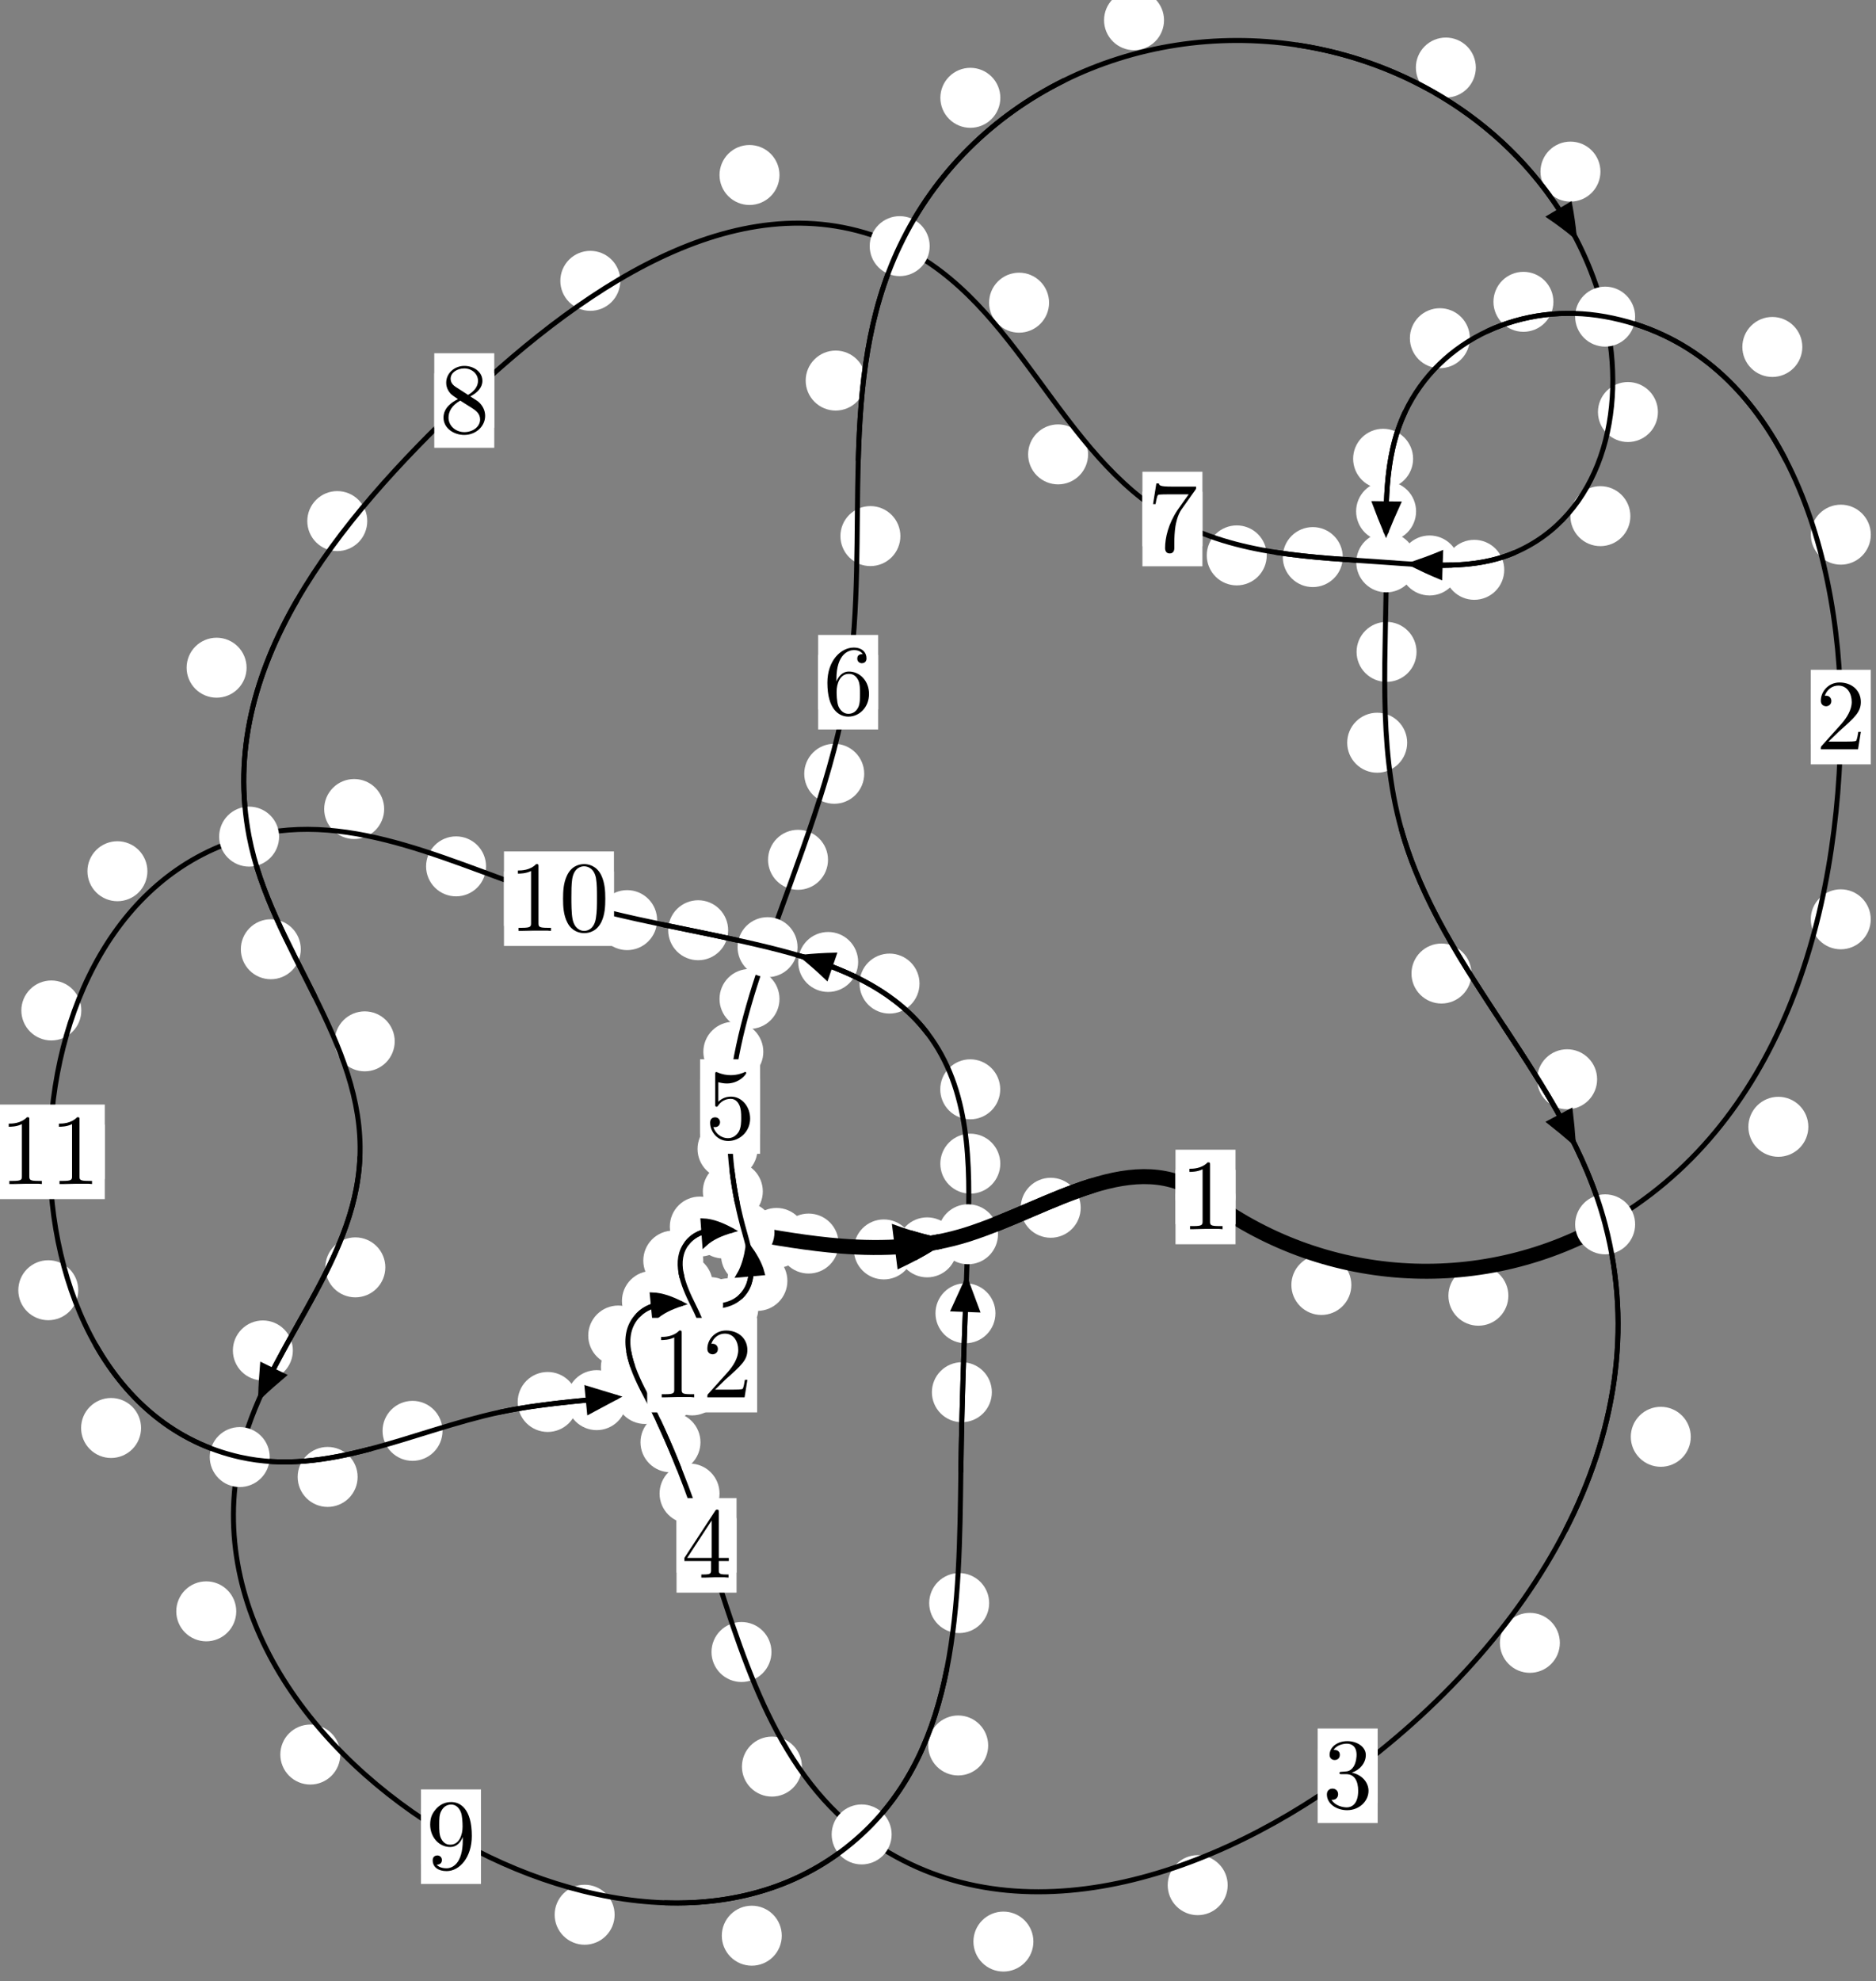 <?xml version="1.0"?>
<!-- Created by MetaPost 1.999 on 2021.07.06:0012 -->
<svg version="1.1" xmlns="http://www.w3.org/2000/svg" xmlns:xlink="http://www.w3.org/1999/xlink" width="187" height="197.433" viewBox="0 0 187 197.433">
<rect x="0" y="0" width="187" height="197.433" fill="#808080" stroke="none"/>
<!-- Original BoundingBox: -160.517807 -74.457306 26.482529 122.975876 -->
  <defs>
    <g transform="scale(0.01,0.01)" id="GLYPHcmr10_48">
      <path style="fill-rule: evenodd;" d="M460 -320C460 -400,455 -480,420 -554C374 -650,292 -666,250 -666C190 -666,117 -640,76 -547C44 -478,39 -400,39 -320C39 -245,43 -155,84 -79C127 2,200 22,249 22C303 22,379 1,423 -94C455 -163,460 -241,460 -320M249 -0C210 -0,151 -25,133 -121C122 -181,122 -273,122 -332C122 -396,122 -462,130 -516C149 -635,224 -644,249 -644C282 -644,348 -626,367 -527C377 -471,377 -395,377 -332C377 -257,377 -189,366 -125C351 -30,294 -0,249 -0"></path>
    </g>
    <g transform="scale(0.01,0.01)" id="GLYPHcmr10_49">
      <path style="fill-rule: evenodd;" d="M294 -640C294 -664,294 -666,271 -666C209 -602,121 -602,89 -602L89 -571C109 -571,168 -571,220 -597L220 -79C220 -43,217 -31,127 -31L95 -31L95 -0L257 -0L130 -3L217 -3L257 -3L297 -3L384 -3L419 -0L419 -31L387 -31C297 -31,294 -42,294 -79"></path>
    </g>
    <g transform="scale(0.01,0.01)" id="GLYPHcmr10_50">
      <path style="fill-rule: evenodd;" d="M127 -77L233 -180C389 -318,449 -372,449 -472C449 -586,359 -666,237 -666C124 -666,50 -574,50 -485C50 -429,100 -429,103 -429C120 -429,155 -441,155 -482C155 -508,137 -534,102 -534C94 -534,92 -534,89 -533C112 -598,166 -635,224 -635C315 -635,358 -554,358 -472C358 -392,308 -313,253 -251L61 -37C50 -26,50 -24,50 -0L421 -0L449 -174L424 -174C419 -144,412 -100,402 -85C395 -77,329 -77,307 -77"></path>
    </g>
    <g transform="scale(0.01,0.01)" id="GLYPHcmr10_51">
      <path style="fill-rule: evenodd;" d="M290 -352C372 -379,430 -449,430 -528C430 -610,342 -666,246 -666C145 -666,69 -606,69 -530C69 -497,91 -478,120 -478C151 -478,171 -500,171 -529C171 -579,124 -579,109 -579C140 -628,206 -641,242 -641C283 -641,338 -619,338 -529C338 -517,336 -459,310 -415C280 -367,246 -364,221 -363C213 -362,189 -360,182 -360C174 -359,167 -358,167 -348C167 -337,174 -337,191 -337L235 -337C317 -337,354 -269,354 -171C354 -35,285 -6,241 -6C198 -6,123 -23,88 -82C123 -77,154 -99,154 -137C154 -173,127 -193,98 -193C74 -193,42 -179,42 -135C42 -44,135 22,244 22C366 22,457 -69,457 -171C457 -253,394 -331,290 -352"></path>
    </g>
    <g transform="scale(0.01,0.01)" id="GLYPHcmr10_52">
      <path style="fill-rule: evenodd;" d="M294 -165L294 -78C294 -42,292 -31,218 -31L197 -31L197 -0L332 -0L238 -3L290 -3L332 -3L374 -3L427 -3L468 -0L468 -31L447 -31C373 -31,371 -42,371 -78L371 -165L471 -165L471 -196L371 -196L371 -651C371 -671,371 -677,355 -677C346 -677,343 -677,335 -665L28 -196L28 -165M300 -196L56 -196L300 -569"></path>
    </g>
    <g transform="scale(0.01,0.01)" id="GLYPHcmr10_53">
      <path style="fill-rule: evenodd;" d="M449 -201C449 -320,367 -420,259 -420C211 -420,168 -404,132 -369L132 -564C152 -558,185 -551,217 -551C340 -551,410 -642,410 -655C410 -661,407 -666,400 -666C399 -666,397 -666,392 -663C372 -654,323 -634,256 -634C216 -634,170 -641,123 -662C115 -665,113 -665,111 -665C101 -665,101 -657,101 -641L101 -345C101 -327,101 -319,115 -319C122 -319,124 -322,128 -328C139 -344,176 -398,257 -398C309 -398,334 -352,342 -334C358 -297,360 -258,360 -208C360 -173,360 -113,336 -71C312 -32,275 -6,229 -6C156 -6,99 -59,82 -118C85 -117,88 -116,99 -116C132 -116,149 -141,149 -165C149 -189,132 -214,99 -214C85 -214,50 -207,50 -161C50 -75,119 22,231 22C347 22,449 -74,449 -201"></path>
    </g>
    <g transform="scale(0.01,0.01)" id="GLYPHcmr10_54">
      <path style="fill-rule: evenodd;" d="M132 -328L132 -352C132 -605,256 -641,307 -641C331 -641,373 -635,395 -601C380 -601,340 -601,340 -556C340 -525,364 -510,386 -510C402 -510,432 -519,432 -558C432 -618,388 -666,305 -666C177 -666,42 -537,42 -316C42 -49,158 22,251 22C362 22,457 -72,457 -204C457 -331,368 -427,257 -427C189 -427,152 -376,132 -328M251 -6C188 -6,158 -66,152 -81C134 -128,134 -208,134 -226C134 -304,166 -404,256 -404C272 -404,318 -404,349 -342C367 -305,367 -254,367 -205C367 -157,367 -107,350 -71C320 -11,274 -6,251 -6"></path>
    </g>
    <g transform="scale(0.01,0.01)" id="GLYPHcmr10_55">
      <path style="fill-rule: evenodd;" d="M476 -609C485 -621,485 -623,485 -644L242 -644C120 -644,118 -657,114 -676L89 -676L56 -470L81 -470C84 -486,93 -549,106 -561C113 -567,191 -567,204 -567L411 -567C400 -551,321 -442,299 -409C209 -274,176 -135,176 -33C176 -23,176 22,222 22C268 22,268 -23,268 -33L268 -84C268 -139,271 -194,279 -248C283 -271,297 -357,341 -419"></path>
    </g>
    <g transform="scale(0.01,0.01)" id="GLYPHcmr10_56">
      <path style="fill-rule: evenodd;" d="M163 -457C117 -487,113 -521,113 -538C113 -599,178 -641,249 -641C322 -641,386 -589,386 -517C386 -460,347 -412,287 -377M309 -362C381 -399,430 -451,430 -517C430 -609,341 -666,250 -666C150 -666,69 -592,69 -499C69 -481,71 -436,113 -389C124 -377,161 -352,186 -335C128 -306,42 -250,42 -151C42 -45,144 22,249 22C362 22,457 -61,457 -168C457 -204,446 -249,408 -291C389 -312,373 -322,309 -362M209 -320L332 -242C360 -223,407 -193,407 -132C407 -58,332 -6,250 -6C164 -6,92 -68,92 -151C92 -209,124 -273,209 -320"></path>
    </g>
    <g transform="scale(0.01,0.01)" id="GLYPHcmr10_57">
      <path style="fill-rule: evenodd;" d="M367 -318L367 -286C367 -52,263 -6,205 -6C188 -6,134 -8,107 -42C151 -42,159 -71,159 -88C159 -119,135 -134,113 -134C97 -134,67 -125,67 -86C67 -19,121 22,206 22C335 22,457 -114,457 -329C457 -598,342 -666,253 -666C198 -666,149 -648,106 -603C65 -558,42 -516,42 -441C42 -316,130 -218,242 -218C303 -218,344 -260,367 -318M243 -241C227 -241,181 -241,150 -304C132 -341,132 -391,132 -440C132 -494,132 -541,153 -578C180 -628,218 -641,253 -641C299 -641,332 -607,349 -562C361 -530,365 -467,365 -421C365 -338,331 -241,243 -241"></path>
    </g>
  </defs>
  <path d="M134.702 128.041C134.702 127.249,134.387 126.488,133.826 125.928C133.266 125.368,132.506 125.053,131.713 125.053C130.92 125.053,130.16 125.368,129.6 125.928C129.039 126.488,128.724 127.249,128.724 128.041C128.724 128.834,129.039 129.594,129.6 130.155C130.16 130.715,130.92 131.03,131.713 131.03C132.506 131.03,133.266 130.715,133.826 130.155C134.387 129.594,134.702 128.834,134.702 128.041Z" style="fill: rgb(100%,100%,100%);stroke: none;"></path>
  <path d="M123.154 119.273C123.154 118.481,122.839 117.721,122.278 117.16C121.718 116.6,120.958 116.285,120.165 116.285C119.372 116.285,118.612 116.6,118.052 117.16C117.491 117.721,117.176 118.481,117.176 119.273C117.176 120.066,117.491 120.826,118.052 121.387C118.612 121.947,119.372 122.262,120.165 122.262C120.958 122.262,121.718 121.947,122.278 121.387C122.839 120.826,123.154 120.066,123.154 119.273Z" style="fill: rgb(100%,100%,100%);stroke: none;"></path>
  <path d="M180.255 112.28C180.255 111.487,179.94 110.727,179.38 110.167C178.819 109.606,178.059 109.291,177.266 109.291C176.474 109.291,175.714 109.606,175.153 110.167C174.593 110.727,174.278 111.487,174.278 112.28C174.278 113.073,174.593 113.833,175.153 114.393C175.714 114.954,176.474 115.269,177.266 115.269C178.059 115.269,178.819 114.954,179.38 114.393C179.94 113.833,180.255 113.073,180.255 112.28Z" style="fill: rgb(100%,100%,100%);stroke: none;"></path>
  <path d="M150.354 129.113C150.354 128.32,150.039 127.56,149.479 126.999C148.918 126.439,148.158 126.124,147.365 126.124C146.573 126.124,145.812 126.439,145.252 126.999C144.691 127.56,144.377 128.32,144.377 129.113C144.377 129.905,144.691 130.665,145.252 131.226C145.812 131.786,146.573 132.101,147.365 132.101C148.158 132.101,148.918 131.786,149.479 131.226C150.039 130.665,150.354 129.905,150.354 129.113Z" style="fill: rgb(100%,100%,100%);stroke: none;"></path>
  <path d="M186.483 53.278C186.483 52.485,186.168 51.725,185.607 51.165C185.047 50.604,184.286 50.289,183.494 50.289C182.701 50.289,181.941 50.604,181.38 51.165C180.82 51.725,180.505 52.485,180.505 53.278C180.505 54.071,180.82 54.831,181.38 55.391C181.941 55.952,182.701 56.267,183.494 56.267C184.286 56.267,185.047 55.952,185.607 55.391C186.168 54.831,186.483 54.071,186.483 53.278Z" style="fill: rgb(100%,100%,100%);stroke: none;"></path>
  <path d="M186.476 91.604C186.476 90.812,186.161 90.051,185.601 89.491C185.041 88.93,184.28 88.616,183.488 88.616C182.695 88.616,181.935 88.93,181.374 89.491C180.814 90.051,180.499 90.812,180.499 91.604C180.499 92.397,180.814 93.157,181.374 93.718C181.935 94.278,182.695 94.593,183.488 94.593C184.28 94.593,185.041 94.278,185.601 93.718C186.161 93.157,186.476 92.397,186.476 91.604Z" style="fill: rgb(100%,100%,100%);stroke: none;"></path>
  <path d="M154.845 30.074C154.845 29.282,154.53 28.522,153.97 27.961C153.41 27.401,152.649 27.086,151.857 27.086C151.064 27.086,150.304 27.401,149.743 27.961C149.183 28.522,148.868 29.282,148.868 30.074C148.868 30.867,149.183 31.627,149.743 32.188C150.304 32.748,151.064 33.063,151.857 33.063C152.649 33.063,153.41 32.748,153.97 32.188C154.53 31.627,154.845 30.867,154.845 30.074Z" style="fill: rgb(100%,100%,100%);stroke: none;"></path>
  <path d="M179.656 34.573C179.656 33.78,179.341 33.02,178.78 32.46C178.22 31.899,177.46 31.584,176.667 31.584C175.874 31.584,175.114 31.899,174.554 32.46C173.993 33.02,173.678 33.78,173.678 34.573C173.678 35.366,173.993 36.126,174.554 36.686C175.114 37.247,175.874 37.562,176.667 37.562C177.46 37.562,178.22 37.247,178.78 36.686C179.341 36.126,179.656 35.366,179.656 34.573Z" style="fill: rgb(100%,100%,100%);stroke: none;"></path>
  <path d="M140.858 45.713C140.858 44.921,140.543 44.16,139.983 43.6C139.422 43.039,138.662 42.725,137.87 42.725C137.077 42.725,136.317 43.039,135.756 43.6C135.196 44.16,134.881 44.921,134.881 45.713C134.881 46.506,135.196 47.266,135.756 47.827C136.317 48.387,137.077 48.702,137.87 48.702C138.662 48.702,139.422 48.387,139.983 47.827C140.543 47.266,140.858 46.506,140.858 45.713Z" style="fill: rgb(100%,100%,100%);stroke: none;"></path>
  <path d="M146.515 33.701C146.515 32.908,146.2 32.148,145.64 31.587C145.08 31.027,144.319 30.712,143.527 30.712C142.734 30.712,141.974 31.027,141.413 31.587C140.853 32.148,140.538 32.908,140.538 33.701C140.538 34.493,140.853 35.253,141.413 35.814C141.974 36.374,142.734 36.689,143.527 36.689C144.319 36.689,145.08 36.374,145.64 35.814C146.2 35.253,146.515 34.493,146.515 33.701Z" style="fill: rgb(100%,100%,100%);stroke: none;"></path>
  <path d="M141.201 64.957C141.201 64.164,140.887 63.404,140.326 62.844C139.766 62.283,139.005 61.968,138.213 61.968C137.42 61.968,136.66 62.283,136.099 62.844C135.539 63.404,135.224 64.164,135.224 64.957C135.224 65.75,135.539 66.51,136.099 67.07C136.66 67.631,137.42 67.946,138.213 67.946C139.005 67.946,139.766 67.631,140.326 67.07C140.887 66.51,141.201 65.75,141.201 64.957Z" style="fill: rgb(100%,100%,100%);stroke: none;"></path>
  <path d="M141.155 50.954C141.155 50.162,140.84 49.402,140.28 48.841C139.719 48.281,138.959 47.966,138.166 47.966C137.374 47.966,136.614 48.281,136.053 48.841C135.493 49.402,135.178 50.162,135.178 50.954C135.178 51.747,135.493 52.507,136.053 53.068C136.614 53.628,137.374 53.943,138.166 53.943C138.959 53.943,139.719 53.628,140.28 53.068C140.84 52.507,141.155 51.747,141.155 50.954Z" style="fill: rgb(100%,100%,100%);stroke: none;"></path>
  <path d="M146.675 97.008C146.675 96.215,146.36 95.455,145.799 94.895C145.239 94.334,144.479 94.019,143.686 94.019C142.893 94.019,142.133 94.334,141.573 94.895C141.012 95.455,140.697 96.215,140.697 97.008C140.697 97.801,141.012 98.561,141.573 99.121C142.133 99.682,142.893 99.997,143.686 99.997C144.479 99.997,145.239 99.682,145.799 99.121C146.36 98.561,146.675 97.801,146.675 97.008Z" style="fill: rgb(100%,100%,100%);stroke: none;"></path>
  <path d="M140.267 74.009C140.267 73.216,139.952 72.456,139.391 71.896C138.831 71.335,138.071 71.02,137.278 71.02C136.485 71.02,135.725 71.335,135.165 71.896C134.604 72.456,134.289 73.216,134.289 74.009C134.289 74.802,134.604 75.562,135.165 76.122C135.725 76.683,136.485 76.998,137.278 76.998C138.071 76.998,138.831 76.683,139.391 76.122C139.952 75.562,140.267 74.802,140.267 74.009Z" style="fill: rgb(100%,100%,100%);stroke: none;"></path>
  <path d="M168.536 143.17C168.536 142.377,168.221 141.617,167.66 141.057C167.1 140.496,166.34 140.181,165.547 140.181C164.754 140.181,163.994 140.496,163.434 141.057C162.873 141.617,162.558 142.377,162.558 143.17C162.558 143.963,162.873 144.723,163.434 145.283C163.994 145.844,164.754 146.159,165.547 146.159C166.34 146.159,167.1 145.844,167.66 145.283C168.221 144.723,168.536 143.963,168.536 143.17Z" style="fill: rgb(100%,100%,100%);stroke: none;"></path>
  <path d="M159.201 107.544C159.201 106.752,158.886 105.991,158.325 105.431C157.765 104.87,157.005 104.555,156.212 104.555C155.419 104.555,154.659 104.87,154.099 105.431C153.538 105.991,153.223 106.752,153.223 107.544C153.223 108.337,153.538 109.097,154.099 109.658C154.659 110.218,155.419 110.533,156.212 110.533C157.005 110.533,157.765 110.218,158.325 109.658C158.886 109.097,159.201 108.337,159.201 107.544Z" style="fill: rgb(100%,100%,100%);stroke: none;"></path>
  <path d="M122.375 187.848C122.375 187.055,122.06 186.295,121.499 185.735C120.939 185.174,120.179 184.859,119.386 184.859C118.593 184.859,117.833 185.174,117.273 185.735C116.712 186.295,116.397 187.055,116.397 187.848C116.397 188.641,116.712 189.401,117.273 189.961C117.833 190.522,118.593 190.837,119.386 190.837C120.179 190.837,120.939 190.522,121.499 189.961C122.06 189.401,122.375 188.641,122.375 187.848Z" style="fill: rgb(100%,100%,100%);stroke: none;"></path>
  <path d="M155.487 163.702C155.487 162.909,155.172 162.149,154.612 161.588C154.051 161.028,153.291 160.713,152.498 160.713C151.706 160.713,150.945 161.028,150.385 161.588C149.824 162.149,149.509 162.909,149.509 163.702C149.509 164.494,149.824 165.255,150.385 165.815C150.945 166.376,151.706 166.69,152.498 166.69C153.291 166.69,154.051 166.376,154.612 165.815C155.172 165.255,155.487 164.494,155.487 163.702Z" style="fill: rgb(100%,100%,100%);stroke: none;"></path>
  <path d="M79.934 176.034C79.934 175.241,79.619 174.481,79.058 173.92C78.498 173.36,77.738 173.045,76.945 173.045C76.152 173.045,75.392 173.36,74.832 173.92C74.271 174.481,73.956 175.241,73.956 176.034C73.956 176.826,74.271 177.587,74.832 178.147C75.392 178.707,76.152 179.022,76.945 179.022C77.738 179.022,78.498 178.707,79.058 178.147C79.619 177.587,79.934 176.826,79.934 176.034Z" style="fill: rgb(100%,100%,100%);stroke: none;"></path>
  <path d="M103.009 193.469C103.009 192.676,102.694 191.916,102.133 191.355C101.573 190.795,100.813 190.48,100.02 190.48C99.227 190.48,98.467 190.795,97.907 191.355C97.346 191.916,97.031 192.676,97.031 193.469C97.031 194.261,97.346 195.021,97.907 195.582C98.467 196.142,99.227 196.457,100.02 196.457C100.813 196.457,101.573 196.142,102.133 195.582C102.694 195.021,103.009 194.261,103.009 193.469Z" style="fill: rgb(100%,100%,100%);stroke: none;"></path>
  <path d="M71.724 148.823C71.724 148.031,71.409 147.271,70.848 146.71C70.288 146.15,69.528 145.835,68.735 145.835C67.942 145.835,67.182 146.15,66.622 146.71C66.061 147.271,65.746 148.031,65.746 148.823C65.746 149.616,66.061 150.376,66.622 150.937C67.182 151.497,67.942 151.812,68.735 151.812C69.528 151.812,70.288 151.497,70.848 150.937C71.409 150.376,71.724 149.616,71.724 148.823Z" style="fill: rgb(100%,100%,100%);stroke: none;"></path>
  <path d="M76.9 164.614C76.9 163.822,76.585 163.061,76.024 162.501C75.464 161.941,74.704 161.626,73.911 161.626C73.118 161.626,72.358 161.941,71.798 162.501C71.237 163.061,70.922 163.822,70.922 164.614C70.922 165.407,71.237 166.167,71.798 166.728C72.358 167.288,73.118 167.603,73.911 167.603C74.704 167.603,75.464 167.288,76.024 166.728C76.585 166.167,76.9 165.407,76.9 164.614Z" style="fill: rgb(100%,100%,100%);stroke: none;"></path>
  <path d="M65.877 136.222C65.877 135.429,65.562 134.669,65.001 134.109C64.441 133.548,63.681 133.233,62.888 133.233C62.095 133.233,61.335 133.548,60.775 134.109C60.214 134.669,59.899 135.429,59.899 136.222C59.899 137.015,60.214 137.775,60.775 138.335C61.335 138.896,62.095 139.211,62.888 139.211C63.681 139.211,64.441 138.896,65.001 138.335C65.562 137.775,65.877 137.015,65.877 136.222Z" style="fill: rgb(100%,100%,100%);stroke: none;"></path>
  <path d="M69.823 143.716C69.823 142.924,69.508 142.163,68.947 141.603C68.387 141.042,67.627 140.728,66.834 140.728C66.041 140.728,65.281 141.042,64.721 141.603C64.16 142.163,63.845 142.924,63.845 143.716C63.845 144.509,64.16 145.269,64.721 145.83C65.281 146.39,66.041 146.705,66.834 146.705C67.627 146.705,68.387 146.39,68.947 145.83C69.508 145.269,69.823 144.509,69.823 143.716Z" style="fill: rgb(100%,100%,100%);stroke: none;"></path>
  <path d="M67.973 129.635C67.973 128.842,67.658 128.082,67.097 127.521C66.537 126.961,65.777 126.646,64.984 126.646C64.191 126.646,63.431 126.961,62.871 127.521C62.31 128.082,61.995 128.842,61.995 129.635C61.995 130.427,62.31 131.187,62.871 131.748C63.431 132.308,64.191 132.623,64.984 132.623C65.777 132.623,66.537 132.308,67.097 131.748C67.658 131.187,67.973 130.427,67.973 129.635Z" style="fill: rgb(100%,100%,100%);stroke: none;"></path>
  <path d="M64.614 133.081C64.614 132.288,64.299 131.528,63.738 130.968C63.178 130.407,62.418 130.092,61.625 130.092C60.832 130.092,60.072 130.407,59.512 130.968C58.951 131.528,58.636 132.288,58.636 133.081C58.636 133.874,58.951 134.634,59.512 135.194C60.072 135.755,60.832 136.07,61.625 136.07C62.418 136.07,63.178 135.755,63.738 135.194C64.299 134.634,64.614 133.874,64.614 133.081Z" style="fill: rgb(100%,100%,100%);stroke: none;"></path>
  <path d="M73.762 130.243C73.762 129.45,73.447 128.69,72.886 128.129C72.326 127.569,71.566 127.254,70.773 127.254C69.98 127.254,69.22 127.569,68.66 128.129C68.099 128.69,67.784 129.45,67.784 130.243C67.784 131.035,68.099 131.795,68.66 132.356C69.22 132.916,69.98 133.231,70.773 133.231C71.566 133.231,72.326 132.916,72.886 132.356C73.447 131.795,73.762 131.035,73.762 130.243Z" style="fill: rgb(100%,100%,100%);stroke: none;"></path>
  <path d="M70.114 129.788C70.114 128.995,69.799 128.235,69.239 127.675C68.678 127.114,67.918 126.799,67.126 126.799C66.333 126.799,65.573 127.114,65.012 127.675C64.452 128.235,64.137 128.995,64.137 129.788C64.137 130.581,64.452 131.341,65.012 131.901C65.573 132.462,66.333 132.777,67.126 132.777C67.918 132.777,68.678 132.462,69.239 131.901C69.799 131.341,70.114 130.581,70.114 129.788Z" style="fill: rgb(100%,100%,100%);stroke: none;"></path>
  <path d="M78.487 127.635C78.487 126.842,78.172 126.082,77.611 125.521C77.051 124.961,76.291 124.646,75.498 124.646C74.705 124.646,73.945 124.961,73.385 125.521C72.824 126.082,72.509 126.842,72.509 127.635C72.509 128.427,72.824 129.187,73.385 129.748C73.945 130.308,74.705 130.623,75.498 130.623C76.291 130.623,77.051 130.308,77.611 129.748C78.172 129.187,78.487 128.427,78.487 127.635Z" style="fill: rgb(100%,100%,100%);stroke: none;"></path>
  <path d="M75.588 130.368C75.588 129.576,75.273 128.815,74.713 128.255C74.152 127.694,73.392 127.379,72.599 127.379C71.807 127.379,71.046 127.694,70.486 128.255C69.925 128.815,69.61 129.576,69.61 130.368C69.61 131.161,69.925 131.921,70.486 132.482C71.046 133.042,71.807 133.357,72.599 133.357C73.392 133.357,74.152 133.042,74.713 132.482C75.273 131.921,75.588 131.161,75.588 130.368Z" style="fill: rgb(100%,100%,100%);stroke: none;"></path>
  <path d="M76.037 118.718C76.037 117.925,75.722 117.165,75.162 116.605C74.601 116.044,73.841 115.729,73.048 115.729C72.256 115.729,71.495 116.044,70.935 116.605C70.374 117.165,70.06 117.925,70.06 118.718C70.06 119.511,70.374 120.271,70.935 120.831C71.495 121.392,72.256 121.707,73.048 121.707C73.841 121.707,74.601 121.392,75.162 120.831C75.722 120.271,76.037 119.511,76.037 118.718Z" style="fill: rgb(100%,100%,100%);stroke: none;"></path>
  <path d="M77.85 125.069C77.85 124.277,77.535 123.516,76.974 122.956C76.414 122.395,75.654 122.081,74.861 122.081C74.068 122.081,73.308 122.395,72.748 122.956C72.187 123.516,71.872 124.277,71.872 125.069C71.872 125.862,72.187 126.622,72.748 127.183C73.308 127.743,74.068 128.058,74.861 128.058C75.654 128.058,76.414 127.743,76.974 127.183C77.535 126.622,77.85 125.862,77.85 125.069Z" style="fill: rgb(100%,100%,100%);stroke: none;"></path>
  <path d="M76.088 104.805C76.088 104.012,75.773 103.252,75.213 102.691C74.653 102.131,73.892 101.816,73.1 101.816C72.307 101.816,71.547 102.131,70.986 102.691C70.426 103.252,70.111 104.012,70.111 104.805C70.111 105.597,70.426 106.357,70.986 106.918C71.547 107.478,72.307 107.793,73.1 107.793C73.892 107.793,74.653 107.478,75.213 106.918C75.773 106.357,76.088 105.597,76.088 104.805Z" style="fill: rgb(100%,100%,100%);stroke: none;"></path>
  <path d="M75.509 114.488C75.509 113.696,75.194 112.936,74.634 112.375C74.073 111.815,73.313 111.5,72.521 111.5C71.728 111.5,70.968 111.815,70.407 112.375C69.847 112.936,69.532 113.696,69.532 114.488C69.532 115.281,69.847 116.041,70.407 116.602C70.968 117.162,71.728 117.477,72.521 117.477C73.313 117.477,74.073 117.162,74.634 116.602C75.194 116.041,75.509 115.281,75.509 114.488Z" style="fill: rgb(100%,100%,100%);stroke: none;"></path>
  <path d="M82.536 85.675C82.536 84.883,82.221 84.122,81.661 83.562C81.1 83.001,80.34 82.687,79.547 82.687C78.755 82.687,77.995 83.001,77.434 83.562C76.874 84.122,76.559 84.883,76.559 85.675C76.559 86.468,76.874 87.228,77.434 87.789C77.995 88.349,78.755 88.664,79.547 88.664C80.34 88.664,81.1 88.349,81.661 87.789C82.221 87.228,82.536 86.468,82.536 85.675Z" style="fill: rgb(100%,100%,100%);stroke: none;"></path>
  <path d="M77.699 99.54C77.699 98.747,77.385 97.987,76.824 97.427C76.264 96.866,75.503 96.551,74.711 96.551C73.918 96.551,73.158 96.866,72.597 97.427C72.037 97.987,71.722 98.747,71.722 99.54C71.722 100.333,72.037 101.093,72.597 101.653C73.158 102.214,73.918 102.529,74.711 102.529C75.503 102.529,76.264 102.214,76.824 101.653C77.385 101.093,77.699 100.333,77.699 99.54Z" style="fill: rgb(100%,100%,100%);stroke: none;"></path>
  <path d="M89.75 53.419C89.75 52.626,89.435 51.866,88.875 51.306C88.314 50.745,87.554 50.43,86.762 50.43C85.969 50.43,85.209 50.745,84.648 51.306C84.088 51.866,83.773 52.626,83.773 53.419C83.773 54.212,84.088 54.972,84.648 55.532C85.209 56.093,85.969 56.408,86.762 56.408C87.554 56.408,88.314 56.093,88.875 55.532C89.435 54.972,89.75 54.212,89.75 53.419Z" style="fill: rgb(100%,100%,100%);stroke: none;"></path>
  <path d="M86.145 77.103C86.145 76.311,85.83 75.55,85.269 74.99C84.709 74.429,83.949 74.115,83.156 74.115C82.363 74.115,81.603 74.429,81.043 74.99C80.482 75.55,80.167 76.311,80.167 77.103C80.167 77.896,80.482 78.656,81.043 79.217C81.603 79.777,82.363 80.092,83.156 80.092C83.949 80.092,84.709 79.777,85.269 79.217C85.83 78.656,86.145 77.896,86.145 77.103Z" style="fill: rgb(100%,100%,100%);stroke: none;"></path>
  <path d="M99.714 9.747C99.714 8.954,99.399 8.194,98.838 7.634C98.278 7.073,97.518 6.758,96.725 6.758C95.932 6.758,95.172 7.073,94.612 7.634C94.051 8.194,93.736 8.954,93.736 9.747C93.736 10.54,94.051 11.3,94.612 11.86C95.172 12.421,95.932 12.736,96.725 12.736C97.518 12.736,98.278 12.421,98.838 11.86C99.399 11.3,99.714 10.54,99.714 9.747Z" style="fill: rgb(100%,100%,100%);stroke: none;"></path>
  <path d="M86.288 37.922C86.288 37.129,85.973 36.369,85.412 35.809C84.852 35.248,84.092 34.933,83.299 34.933C82.506 34.933,81.746 35.248,81.186 35.809C80.625 36.369,80.31 37.129,80.31 37.922C80.31 38.715,80.625 39.475,81.186 40.035C81.746 40.596,82.506 40.911,83.299 40.911C84.092 40.911,84.852 40.596,85.412 40.035C85.973 39.475,86.288 38.715,86.288 37.922Z" style="fill: rgb(100%,100%,100%);stroke: none;"></path>
  <path d="M147.111 6.732C147.111 5.939,146.796 5.179,146.236 4.619C145.675 4.058,144.915 3.743,144.123 3.743C143.33 3.743,142.57 4.058,142.009 4.619C141.449 5.179,141.134 5.939,141.134 6.732C141.134 7.525,141.449 8.285,142.009 8.845C142.57 9.406,143.33 9.721,144.123 9.721C144.915 9.721,145.675 9.406,146.236 8.845C146.796 8.285,147.111 7.525,147.111 6.732Z" style="fill: rgb(100%,100%,100%);stroke: none;"></path>
  <path d="M116.03 2.013C116.03 1.22,115.715 0.46,115.154 -0.1C114.594 -0.661,113.834 -0.976,113.041 -0.976C112.248 -0.976,111.488 -0.661,110.928 -0.1C110.367 0.46,110.052 1.22,110.052 2.013C110.052 2.806,110.367 3.566,110.928 4.126C111.488 4.687,112.248 5.002,113.041 5.002C113.834 5.002,114.594 4.687,115.154 4.126C115.715 3.566,116.03 2.806,116.03 2.013Z" style="fill: rgb(100%,100%,100%);stroke: none;"></path>
  <path d="M165.262 41.057C165.262 40.264,164.947 39.504,164.387 38.943C163.826 38.383,163.066 38.068,162.274 38.068C161.481 38.068,160.721 38.383,160.16 38.943C159.6 39.504,159.285 40.264,159.285 41.057C159.285 41.849,159.6 42.61,160.16 43.17C160.721 43.731,161.481 44.046,162.274 44.046C163.066 44.046,163.826 43.731,164.387 43.17C164.947 42.61,165.262 41.849,165.262 41.057Z" style="fill: rgb(100%,100%,100%);stroke: none;"></path>
  <path d="M159.532 17.1C159.532 16.307,159.217 15.547,158.657 14.986C158.096 14.426,157.336 14.111,156.544 14.111C155.751 14.111,154.991 14.426,154.43 14.986C153.87 15.547,153.555 16.307,153.555 17.1C153.555 17.892,153.87 18.653,154.43 19.213C154.991 19.774,155.751 20.089,156.544 20.089C157.336 20.089,158.096 19.774,158.657 19.213C159.217 18.653,159.532 17.892,159.532 17.1Z" style="fill: rgb(100%,100%,100%);stroke: none;"></path>
  <path d="M149.943 56.78C149.943 55.988,149.628 55.227,149.067 54.667C148.507 54.106,147.747 53.792,146.954 53.792C146.161 53.792,145.401 54.106,144.841 54.667C144.28 55.227,143.965 55.988,143.965 56.78C143.965 57.573,144.28 58.333,144.841 58.894C145.401 59.454,146.161 59.769,146.954 59.769C147.747 59.769,148.507 59.454,149.067 58.894C149.628 58.333,149.943 57.573,149.943 56.78Z" style="fill: rgb(100%,100%,100%);stroke: none;"></path>
  <path d="M162.515 51.431C162.515 50.639,162.201 49.878,161.64 49.318C161.08 48.757,160.319 48.442,159.527 48.442C158.734 48.442,157.974 48.757,157.413 49.318C156.853 49.878,156.538 50.639,156.538 51.431C156.538 52.224,156.853 52.984,157.413 53.545C157.974 54.105,158.734 54.42,159.527 54.42C160.319 54.42,161.08 54.105,161.64 53.545C162.201 52.984,162.515 52.224,162.515 51.431Z" style="fill: rgb(100%,100%,100%);stroke: none;"></path>
  <path d="M133.847 55.511C133.847 54.718,133.532 53.958,132.971 53.398C132.411 52.837,131.651 52.522,130.858 52.522C130.065 52.522,129.305 52.837,128.745 53.398C128.184 53.958,127.869 54.718,127.869 55.511C127.869 56.304,128.184 57.064,128.745 57.624C129.305 58.185,130.065 58.5,130.858 58.5C131.651 58.5,132.411 58.185,132.971 57.624C133.532 57.064,133.847 56.304,133.847 55.511Z" style="fill: rgb(100%,100%,100%);stroke: none;"></path>
  <path d="M145.492 56.348C145.492 55.555,145.177 54.795,144.616 54.234C144.056 53.674,143.296 53.359,142.503 53.359C141.71 53.359,140.95 53.674,140.39 54.234C139.829 54.795,139.514 55.555,139.514 56.348C139.514 57.14,139.829 57.901,140.39 58.461C140.95 59.022,141.71 59.337,142.503 59.337C143.296 59.337,144.056 59.022,144.616 58.461C145.177 57.901,145.492 57.14,145.492 56.348Z" style="fill: rgb(100%,100%,100%);stroke: none;"></path>
  <path d="M108.46 45.278C108.46 44.485,108.145 43.725,107.585 43.164C107.024 42.604,106.264 42.289,105.471 42.289C104.679 42.289,103.918 42.604,103.358 43.164C102.798 43.725,102.483 44.485,102.483 45.278C102.483 46.07,102.798 46.83,103.358 47.391C103.918 47.951,104.679 48.266,105.471 48.266C106.264 48.266,107.024 47.951,107.585 47.391C108.145 46.83,108.46 46.07,108.46 45.278Z" style="fill: rgb(100%,100%,100%);stroke: none;"></path>
  <path d="M126.269 55.343C126.269 54.55,125.954 53.79,125.393 53.229C124.833 52.669,124.073 52.354,123.28 52.354C122.487 52.354,121.727 52.669,121.167 53.229C120.606 53.79,120.291 54.55,120.291 55.343C120.291 56.135,120.606 56.896,121.167 57.456C121.727 58.017,122.487 58.331,123.28 58.331C124.073 58.331,124.833 58.017,125.393 57.456C125.954 56.896,126.269 56.135,126.269 55.343Z" style="fill: rgb(100%,100%,100%);stroke: none;"></path>
  <path d="M77.699 17.438C77.699 16.645,77.384 15.885,76.824 15.324C76.263 14.764,75.503 14.449,74.71 14.449C73.918 14.449,73.157 14.764,72.597 15.324C72.037 15.885,71.722 16.645,71.722 17.438C71.722 18.23,72.037 18.99,72.597 19.551C73.157 20.111,73.918 20.426,74.71 20.426C75.503 20.426,76.263 20.111,76.824 19.551C77.384 18.99,77.699 18.23,77.699 17.438Z" style="fill: rgb(100%,100%,100%);stroke: none;"></path>
  <path d="M104.571 30.161C104.571 29.368,104.256 28.608,103.695 28.048C103.135 27.487,102.375 27.172,101.582 27.172C100.789 27.172,100.029 27.487,99.469 28.048C98.908 28.608,98.593 29.368,98.593 30.161C98.593 30.954,98.908 31.714,99.469 32.274C100.029 32.835,100.789 33.15,101.582 33.15C102.375 33.15,103.135 32.835,103.695 32.274C104.256 31.714,104.571 30.954,104.571 30.161Z" style="fill: rgb(100%,100%,100%);stroke: none;"></path>
  <path d="M36.608 51.924C36.608 51.132,36.293 50.371,35.733 49.811C35.172 49.25,34.412 48.936,33.619 48.936C32.827 48.936,32.067 49.25,31.506 49.811C30.946 50.371,30.631 51.132,30.631 51.924C30.631 52.717,30.946 53.477,31.506 54.038C32.067 54.598,32.827 54.913,33.619 54.913C34.412 54.913,35.172 54.598,35.733 54.038C36.293 53.477,36.608 52.717,36.608 51.924Z" style="fill: rgb(100%,100%,100%);stroke: none;"></path>
  <path d="M61.832 27.985C61.832 27.192,61.517 26.432,60.956 25.871C60.396 25.311,59.636 24.996,58.843 24.996C58.05 24.996,57.29 25.311,56.73 25.871C56.169 26.432,55.854 27.192,55.854 27.985C55.854 28.777,56.169 29.538,56.73 30.098C57.29 30.658,58.05 30.973,58.843 30.973C59.636 30.973,60.396 30.658,60.956 30.098C61.517 29.538,61.832 28.777,61.832 27.985Z" style="fill: rgb(100%,100%,100%);stroke: none;"></path>
  <path d="M29.983 94.588C29.983 93.796,29.668 93.036,29.108 92.475C28.547 91.915,27.787 91.6,26.995 91.6C26.202 91.6,25.442 91.915,24.881 92.475C24.321 93.036,24.006 93.796,24.006 94.588C24.006 95.381,24.321 96.141,24.881 96.702C25.442 97.262,26.202 97.577,26.995 97.577C27.787 97.577,28.547 97.262,29.108 96.702C29.668 96.141,29.983 95.381,29.983 94.588Z" style="fill: rgb(100%,100%,100%);stroke: none;"></path>
  <path d="M24.579 66.534C24.579 65.741,24.264 64.981,23.704 64.42C23.143 63.86,22.383 63.545,21.59 63.545C20.798 63.545,20.038 63.86,19.477 64.42C18.917 64.981,18.602 65.741,18.602 66.534C18.602 67.326,18.917 68.086,19.477 68.647C20.038 69.207,20.798 69.522,21.59 69.522C22.383 69.522,23.143 69.207,23.704 68.647C24.264 68.086,24.579 67.326,24.579 66.534Z" style="fill: rgb(100%,100%,100%);stroke: none;"></path>
  <path d="M38.41 126.286C38.41 125.494,38.095 124.734,37.534 124.173C36.974 123.613,36.214 123.298,35.421 123.298C34.628 123.298,33.868 123.613,33.308 124.173C32.747 124.734,32.432 125.494,32.432 126.286C32.432 127.079,32.747 127.839,33.308 128.4C33.868 128.96,34.628 129.275,35.421 129.275C36.214 129.275,36.974 128.96,37.534 128.4C38.095 127.839,38.41 127.079,38.41 126.286Z" style="fill: rgb(100%,100%,100%);stroke: none;"></path>
  <path d="M39.345 103.765C39.345 102.973,39.03 102.213,38.47 101.652C37.909 101.092,37.149 100.777,36.356 100.777C35.564 100.777,34.803 101.092,34.243 101.652C33.682 102.213,33.367 102.973,33.367 103.765C33.367 104.558,33.682 105.318,34.243 105.879C34.803 106.439,35.564 106.754,36.356 106.754C37.149 106.754,37.909 106.439,38.47 105.879C39.03 105.318,39.345 104.558,39.345 103.765Z" style="fill: rgb(100%,100%,100%);stroke: none;"></path>
  <path d="M23.549 160.563C23.549 159.77,23.234 159.01,22.673 158.45C22.113 157.889,21.353 157.574,20.56 157.574C19.767 157.574,19.007 157.889,18.447 158.45C17.886 159.01,17.571 159.77,17.571 160.563C17.571 161.356,17.886 162.116,18.447 162.676C19.007 163.237,19.767 163.552,20.56 163.552C21.353 163.552,22.113 163.237,22.673 162.676C23.234 162.116,23.549 161.356,23.549 160.563Z" style="fill: rgb(100%,100%,100%);stroke: none;"></path>
  <path d="M29.192 134.567C29.192 133.774,28.877 133.014,28.316 132.453C27.756 131.893,26.996 131.578,26.203 131.578C25.41 131.578,24.65 131.893,24.09 132.453C23.529 133.014,23.214 133.774,23.214 134.567C23.214 135.359,23.529 136.119,24.09 136.68C24.65 137.24,25.41 137.555,26.203 137.555C26.996 137.555,27.756 137.24,28.316 136.68C28.877 136.119,29.192 135.359,29.192 134.567Z" style="fill: rgb(100%,100%,100%);stroke: none;"></path>
  <path d="M61.266 190.795C61.266 190.002,60.951 189.242,60.39 188.682C59.83 188.121,59.07 187.806,58.277 187.806C57.484 187.806,56.724 188.121,56.164 188.682C55.603 189.242,55.288 190.002,55.288 190.795C55.288 191.588,55.603 192.348,56.164 192.908C56.724 193.469,57.484 193.784,58.277 193.784C59.07 193.784,59.83 193.469,60.39 192.908C60.951 192.348,61.266 191.588,61.266 190.795Z" style="fill: rgb(100%,100%,100%);stroke: none;"></path>
  <path d="M33.92 174.833C33.92 174.04,33.605 173.28,33.045 172.72C32.484 172.159,31.724 171.844,30.931 171.844C30.139 171.844,29.379 172.159,28.818 172.72C28.258 173.28,27.943 174.04,27.943 174.833C27.943 175.626,28.258 176.386,28.818 176.946C29.379 177.507,30.139 177.822,30.931 177.822C31.724 177.822,32.484 177.507,33.045 176.946C33.605 176.386,33.92 175.626,33.92 174.833Z" style="fill: rgb(100%,100%,100%);stroke: none;"></path>
  <path d="M98.501 173.928C98.501 173.135,98.186 172.375,97.625 171.814C97.065 171.254,96.304 170.939,95.512 170.939C94.719 170.939,93.959 171.254,93.398 171.814C92.838 172.375,92.523 173.135,92.523 173.928C92.523 174.72,92.838 175.481,93.398 176.041C93.959 176.601,94.719 176.916,95.512 176.916C96.304 176.916,97.065 176.601,97.625 176.041C98.186 175.481,98.501 174.72,98.501 173.928Z" style="fill: rgb(100%,100%,100%);stroke: none;"></path>
  <path d="M77.927 192.882C77.927 192.09,77.613 191.33,77.052 190.769C76.492 190.209,75.731 189.894,74.939 189.894C74.146 189.894,73.386 190.209,72.825 190.769C72.265 191.33,71.95 192.09,71.95 192.882C71.95 193.675,72.265 194.435,72.825 194.996C73.386 195.556,74.146 195.871,74.939 195.871C75.731 195.871,76.492 195.556,77.052 194.996C77.613 194.435,77.927 193.675,77.927 192.882Z" style="fill: rgb(100%,100%,100%);stroke: none;"></path>
  <path d="M98.868 138.728C98.868 137.935,98.553 137.175,97.993 136.614C97.432 136.054,96.672 135.739,95.88 135.739C95.087 135.739,94.327 136.054,93.766 136.614C93.206 137.175,92.891 137.935,92.891 138.728C92.891 139.52,93.206 140.281,93.766 140.841C94.327 141.402,95.087 141.716,95.88 141.716C96.672 141.716,97.432 141.402,97.993 140.841C98.553 140.281,98.868 139.52,98.868 138.728Z" style="fill: rgb(100%,100%,100%);stroke: none;"></path>
  <path d="M98.599 159.739C98.599 158.947,98.284 158.186,97.724 157.626C97.163 157.066,96.403 156.751,95.611 156.751C94.818 156.751,94.058 157.066,93.497 157.626C92.937 158.186,92.622 158.947,92.622 159.739C92.622 160.532,92.937 161.292,93.497 161.853C94.058 162.413,94.818 162.728,95.611 162.728C96.403 162.728,97.163 162.413,97.724 161.853C98.284 161.292,98.599 160.532,98.599 159.739Z" style="fill: rgb(100%,100%,100%);stroke: none;"></path>
  <path d="M99.71 115.954C99.71 115.161,99.395 114.401,98.834 113.84C98.274 113.28,97.514 112.965,96.721 112.965C95.928 112.965,95.168 113.28,94.608 113.84C94.047 114.401,93.732 115.161,93.732 115.954C93.732 116.746,94.047 117.507,94.608 118.067C95.168 118.628,95.928 118.942,96.721 118.942C97.514 118.942,98.274 118.628,98.834 118.067C99.395 117.507,99.71 116.746,99.71 115.954Z" style="fill: rgb(100%,100%,100%);stroke: none;"></path>
  <path d="M99.226 130.859C99.226 130.067,98.911 129.307,98.35 128.746C97.79 128.186,97.03 127.871,96.237 127.871C95.444 127.871,94.684 128.186,94.124 128.746C93.563 129.307,93.248 130.067,93.248 130.859C93.248 131.652,93.563 132.412,94.124 132.973C94.684 133.533,95.444 133.848,96.237 133.848C97.03 133.848,97.79 133.533,98.35 132.973C98.911 132.412,99.226 131.652,99.226 130.859Z" style="fill: rgb(100%,100%,100%);stroke: none;"></path>
  <path d="M91.657 98.01C91.657 97.217,91.342 96.457,90.781 95.896C90.221 95.336,89.461 95.021,88.668 95.021C87.875 95.021,87.115 95.336,86.555 95.896C85.994 96.457,85.679 97.217,85.679 98.01C85.679 98.802,85.994 99.562,86.555 100.123C87.115 100.683,87.875 100.998,88.668 100.998C89.461 100.998,90.221 100.683,90.781 100.123C91.342 99.562,91.657 98.802,91.657 98.01Z" style="fill: rgb(100%,100%,100%);stroke: none;"></path>
  <path d="M99.702 108.545C99.702 107.752,99.387 106.992,98.827 106.432C98.266 105.871,97.506 105.556,96.714 105.556C95.921 105.556,95.161 105.871,94.6 106.432C94.04 106.992,93.725 107.752,93.725 108.545C93.725 109.338,94.04 110.098,94.6 110.658C95.161 111.219,95.921 111.534,96.714 111.534C97.506 111.534,98.266 111.219,98.827 110.658C99.387 110.098,99.702 109.338,99.702 108.545Z" style="fill: rgb(100%,100%,100%);stroke: none;"></path>
  <path d="M72.583 92.693C72.583 91.901,72.268 91.141,71.707 90.58C71.147 90.02,70.386 89.705,69.594 89.705C68.801 89.705,68.041 90.02,67.48 90.58C66.92 91.141,66.605 91.901,66.605 92.693C66.605 93.486,66.92 94.246,67.48 94.807C68.041 95.367,68.801 95.682,69.594 95.682C70.386 95.682,71.147 95.367,71.707 94.807C72.268 94.246,72.583 93.486,72.583 92.693Z" style="fill: rgb(100%,100%,100%);stroke: none;"></path>
  <path d="M85.541 95.855C85.541 95.063,85.226 94.302,84.666 93.742C84.105 93.181,83.345 92.867,82.552 92.867C81.76 92.867,80.999 93.181,80.439 93.742C79.878 94.302,79.564 95.063,79.564 95.855C79.564 96.648,79.878 97.408,80.439 97.969C80.999 98.529,81.76 98.844,82.552 98.844C83.345 98.844,84.105 98.529,84.666 97.969C85.226 97.408,85.541 96.648,85.541 95.855Z" style="fill: rgb(100%,100%,100%);stroke: none;"></path>
  <path d="M48.449 86.329C48.449 85.537,48.134 84.777,47.574 84.216C47.013 83.656,46.253 83.341,45.461 83.341C44.668 83.341,43.908 83.656,43.347 84.216C42.787 84.777,42.472 85.537,42.472 86.329C42.472 87.122,42.787 87.882,43.347 88.443C43.908 89.003,44.668 89.318,45.461 89.318C46.253 89.318,47.013 89.003,47.574 88.443C48.134 87.882,48.449 87.122,48.449 86.329Z" style="fill: rgb(100%,100%,100%);stroke: none;"></path>
  <path d="M65.501 91.686C65.501 90.893,65.186 90.133,64.625 89.573C64.065 89.012,63.305 88.697,62.512 88.697C61.719 88.697,60.959 89.012,60.399 89.573C59.838 90.133,59.523 90.893,59.523 91.686C59.523 92.479,59.838 93.239,60.399 93.799C60.959 94.36,61.719 94.675,62.512 94.675C63.305 94.675,64.065 94.36,64.625 93.799C65.186 93.239,65.501 92.479,65.501 91.686Z" style="fill: rgb(100%,100%,100%);stroke: none;"></path>
  <path d="M14.693 86.813C14.693 86.021,14.378 85.261,13.818 84.7C13.257 84.14,12.497 83.825,11.704 83.825C10.912 83.825,10.152 84.14,9.591 84.7C9.031 85.261,8.716 86.021,8.716 86.813C8.716 87.606,9.031 88.366,9.591 88.927C10.152 89.487,10.912 89.802,11.704 89.802C12.497 89.802,13.257 89.487,13.818 88.927C14.378 88.366,14.693 87.606,14.693 86.813Z" style="fill: rgb(100%,100%,100%);stroke: none;"></path>
  <path d="M38.293 80.615C38.293 79.823,37.978 79.063,37.417 78.502C36.857 77.942,36.097 77.627,35.304 77.627C34.511 77.627,33.751 77.942,33.191 78.502C32.63 79.063,32.315 79.823,32.315 80.615C32.315 81.408,32.63 82.168,33.191 82.729C33.751 83.289,34.511 83.604,35.304 83.604C36.097 83.604,36.857 83.289,37.417 82.729C37.978 82.168,38.293 81.408,38.293 80.615Z" style="fill: rgb(100%,100%,100%);stroke: none;"></path>
  <path d="M7.802 128.564C7.802 127.772,7.487 127.011,6.927 126.451C6.366 125.891,5.606 125.576,4.813 125.576C4.021 125.576,3.261 125.891,2.7 126.451C2.14 127.011,1.825 127.772,1.825 128.564C1.825 129.357,2.14 130.117,2.7 130.678C3.261 131.238,4.021 131.553,4.813 131.553C5.606 131.553,6.366 131.238,6.927 130.678C7.487 130.117,7.802 129.357,7.802 128.564Z" style="fill: rgb(100%,100%,100%);stroke: none;"></path>
  <path d="M8.106 100.689C8.106 99.896,7.791 99.136,7.23 98.575C6.67 98.015,5.91 97.7,5.117 97.7C4.324 97.7,3.564 98.015,3.004 98.575C2.443 99.136,2.128 99.896,2.128 100.689C2.128 101.481,2.443 102.242,3.004 102.802C3.564 103.363,4.324 103.677,5.117 103.677C5.91 103.677,6.67 103.363,7.23 102.802C7.791 102.242,8.106 101.481,8.106 100.689Z" style="fill: rgb(100%,100%,100%);stroke: none;"></path>
  <path d="M35.648 147.17C35.648 146.377,35.333 145.617,34.773 145.056C34.212 144.496,33.452 144.181,32.66 144.181C31.867 144.181,31.107 144.496,30.546 145.056C29.986 145.617,29.671 146.377,29.671 147.17C29.671 147.962,29.986 148.722,30.546 149.283C31.107 149.843,31.867 150.158,32.66 150.158C33.452 150.158,34.212 149.843,34.773 149.283C35.333 148.722,35.648 147.962,35.648 147.17Z" style="fill: rgb(100%,100%,100%);stroke: none;"></path>
  <path d="M14.061 142.292C14.061 141.499,13.746 140.739,13.186 140.179C12.625 139.618,11.865 139.303,11.073 139.303C10.28 139.303,9.52 139.618,8.959 140.179C8.399 140.739,8.084 141.499,8.084 142.292C8.084 143.085,8.399 143.845,8.959 144.405C9.52 144.966,10.28 145.281,11.073 145.281C11.865 145.281,12.625 144.966,13.186 144.405C13.746 143.845,14.061 143.085,14.061 142.292Z" style="fill: rgb(100%,100%,100%);stroke: none;"></path>
  <path d="M57.58 139.7C57.58 138.907,57.266 138.147,56.705 137.586C56.145 137.026,55.384 136.711,54.592 136.711C53.799 136.711,53.039 137.026,52.478 137.586C51.918 138.147,51.603 138.907,51.603 139.7C51.603 140.492,51.918 141.252,52.478 141.813C53.039 142.373,53.799 142.688,54.592 142.688C55.384 142.688,56.145 142.373,56.705 141.813C57.266 141.252,57.58 140.492,57.58 139.7Z" style="fill: rgb(100%,100%,100%);stroke: none;"></path>
  <path d="M44.111 142.578C44.111 141.785,43.796 141.025,43.236 140.465C42.675 139.904,41.915 139.589,41.122 139.589C40.33 139.589,39.57 139.904,39.009 140.465C38.449 141.025,38.134 141.785,38.134 142.578C38.134 143.371,38.449 144.131,39.009 144.691C39.57 145.252,40.33 145.567,41.122 145.567C41.915 145.567,42.675 145.252,43.236 144.691C43.796 144.131,44.111 143.371,44.111 142.578Z" style="fill: rgb(100%,100%,100%);stroke: none;"></path>
  <path d="M69.561 138.616C69.561 137.823,69.246 137.063,68.686 136.502C68.126 135.942,67.365 135.627,66.573 135.627C65.78 135.627,65.02 135.942,64.459 136.502C63.899 137.063,63.584 137.823,63.584 138.616C63.584 139.408,63.899 140.169,64.459 140.729C65.02 141.29,65.78 141.605,66.573 141.605C67.365 141.605,68.126 141.29,68.686 140.729C69.246 140.169,69.561 139.408,69.561 138.616Z" style="fill: rgb(100%,100%,100%);stroke: none;"></path>
  <path d="M62.465 139.518C62.465 138.725,62.15 137.965,61.589 137.404C61.029 136.844,60.269 136.529,59.476 136.529C58.683 136.529,57.923 136.844,57.363 137.404C56.802 137.965,56.487 138.725,56.487 139.518C56.487 140.31,56.802 141.07,57.363 141.631C57.923 142.191,58.683 142.506,59.476 142.506C60.269 142.506,61.029 142.191,61.589 141.631C62.15 141.07,62.465 140.31,62.465 139.518Z" style="fill: rgb(100%,100%,100%);stroke: none;"></path>
  <path d="M73.924 134.118C73.924 133.325,73.609 132.565,73.048 132.005C72.488 131.444,71.728 131.129,70.935 131.129C70.142 131.129,69.382 131.444,68.822 132.005C68.261 132.565,67.946 133.325,67.946 134.118C67.946 134.911,68.261 135.671,68.822 136.231C69.382 136.792,70.142 137.107,70.935 137.107C71.728 137.107,72.488 136.792,73.048 136.231C73.609 135.671,73.924 134.911,73.924 134.118Z" style="fill: rgb(100%,100%,100%);stroke: none;"></path>
  <path d="M71.981 138.048C71.981 137.256,71.667 136.495,71.106 135.935C70.546 135.375,69.785 135.06,68.993 135.06C68.2 135.06,67.44 135.375,66.879 135.935C66.319 136.495,66.004 137.256,66.004 138.048C66.004 138.841,66.319 139.601,66.879 140.162C67.44 140.722,68.2 141.037,68.993 141.037C69.785 141.037,70.546 140.722,71.106 140.162C71.667 139.601,71.981 138.841,71.981 138.048Z" style="fill: rgb(100%,100%,100%);stroke: none;"></path>
  <path d="M71.043 127.978C71.043 127.185,70.728 126.425,70.168 125.864C69.607 125.304,68.847 124.989,68.055 124.989C67.262 124.989,66.502 125.304,65.941 125.864C65.381 126.425,65.066 127.185,65.066 127.978C65.066 128.77,65.381 129.531,65.941 130.091C66.502 130.652,67.262 130.966,68.055 130.966C68.847 130.966,69.607 130.652,70.168 130.091C70.728 129.531,71.043 128.77,71.043 127.978Z" style="fill: rgb(100%,100%,100%);stroke: none;"></path>
  <path d="M73.046 131.959C73.046 131.166,72.732 130.406,72.171 129.846C71.611 129.285,70.85 128.97,70.058 128.97C69.265 128.97,68.505 129.285,67.944 129.846C67.384 130.406,67.069 131.166,67.069 131.959C67.069 132.752,67.384 133.512,67.944 134.072C68.505 134.633,69.265 134.948,70.058 134.948C70.85 134.948,71.611 134.633,72.171 134.072C72.732 133.512,73.046 132.752,73.046 131.959Z" style="fill: rgb(100%,100%,100%);stroke: none;"></path>
  <path d="M72.746 122.222C72.746 121.429,72.431 120.669,71.871 120.108C71.31 119.548,70.55 119.233,69.757 119.233C68.965 119.233,68.204 119.548,67.644 120.108C67.083 120.669,66.769 121.429,66.769 122.222C66.769 123.014,67.083 123.775,67.644 124.335C68.204 124.895,68.965 125.21,69.757 125.21C70.55 125.21,71.31 124.895,71.871 124.335C72.431 123.775,72.746 123.014,72.746 122.222Z" style="fill: rgb(100%,100%,100%);stroke: none;"></path>
  <path d="M70.101 125.612C70.101 124.819,69.787 124.059,69.226 123.498C68.666 122.938,67.905 122.623,67.113 122.623C66.32 122.623,65.56 122.938,64.999 123.498C64.439 124.059,64.124 124.819,64.124 125.612C64.124 126.404,64.439 127.165,64.999 127.725C65.56 128.286,66.32 128.6,67.113 128.6C67.905 128.6,68.666 128.286,69.226 127.725C69.787 127.165,70.101 126.404,70.101 125.612Z" style="fill: rgb(100%,100%,100%);stroke: none;"></path>
  <path d="M80.392 123.354C80.392 122.562,80.077 121.802,79.517 121.241C78.956 120.681,78.196 120.366,77.403 120.366C76.611 120.366,75.851 120.681,75.29 121.241C74.73 121.802,74.415 122.562,74.415 123.354C74.415 124.147,74.73 124.907,75.29 125.468C75.851 126.028,76.611 126.343,77.403 126.343C78.196 126.343,78.956 126.028,79.517 125.468C80.077 124.907,80.392 124.147,80.392 123.354Z" style="fill: rgb(100%,100%,100%);stroke: none;"></path>
  <path d="M75.092 122.413C75.092 121.621,74.777 120.861,74.217 120.3C73.656 119.74,72.896 119.425,72.103 119.425C71.311 119.425,70.55 119.74,69.99 120.3C69.43 120.861,69.115 121.621,69.115 122.413C69.115 123.206,69.43 123.966,69.99 124.527C70.55 125.087,71.311 125.402,72.103 125.402C72.896 125.402,73.656 125.087,74.217 124.527C74.777 123.966,75.092 123.206,75.092 122.413Z" style="fill: rgb(100%,100%,100%);stroke: none;"></path>
  <path d="M91.088 124.5C91.088 123.708,90.774 122.947,90.213 122.387C89.653 121.826,88.892 121.511,88.1 121.511C87.307 121.511,86.547 121.826,85.986 122.387C85.426 122.947,85.111 123.708,85.111 124.5C85.111 125.293,85.426 126.053,85.986 126.614C86.547 127.174,87.307 127.489,88.1 127.489C88.892 127.489,89.653 127.174,90.213 126.614C90.774 126.053,91.088 125.293,91.088 124.5Z" style="fill: rgb(100%,100%,100%);stroke: none;"></path>
  <path d="M83.591 123.914C83.591 123.122,83.276 122.361,82.716 121.801C82.155 121.24,81.395 120.926,80.602 120.926C79.81 120.926,79.049 121.24,78.489 121.801C77.929 122.361,77.614 123.122,77.614 123.914C77.614 124.707,77.929 125.467,78.489 126.028C79.049 126.588,79.81 126.903,80.602 126.903C81.395 126.903,82.155 126.588,82.716 126.028C83.276 125.467,83.591 124.707,83.591 123.914Z" style="fill: rgb(100%,100%,100%);stroke: none;"></path>
  <path d="M107.724 120.348C107.724 119.556,107.409 118.796,106.849 118.235C106.288 117.675,105.528 117.36,104.735 117.36C103.943 117.36,103.183 117.675,102.622 118.235C102.062 118.796,101.747 119.556,101.747 120.348C101.747 121.141,102.062 121.901,102.622 122.462C103.183 123.022,103.943 123.337,104.735 123.337C105.528 123.337,106.288 123.022,106.849 122.462C107.409 121.901,107.724 121.141,107.724 120.348Z" style="fill: rgb(100%,100%,100%);stroke: none;"></path>
  <path d="M95.406 124.294C95.406 123.501,95.091 122.741,94.531 122.18C93.97 121.62,93.21 121.305,92.417 121.305C91.625 121.305,90.865 121.62,90.304 122.18C89.744 122.741,89.429 123.501,89.429 124.294C89.429 125.086,89.744 125.846,90.304 126.407C90.865 126.967,91.625 127.282,92.417 127.282C93.21 127.282,93.97 126.967,94.531 126.407C95.091 125.846,95.406 125.086,95.406 124.294Z" style="fill: rgb(100%,100%,100%);stroke: none;"></path>
  <path d="M120.165 119.273C131.713 128.041,147.365 129.113,160 122C177.266 112.28,183.488 91.604,183.491 71.456C183.494 53.278,176.667 34.573,160 31.551C151.857 30.074,143.527 33.701,140.042 41.101C137.87 45.713,138.166 50.954,138.183 56.037C138.213 64.957,137.278 74.009,139.678 82.622C143.686 97.008,156.212 107.544,160 122C165.547 143.17,152.498 163.702,134.335 176.947C119.386 187.848,100.02 193.469,85.89 182.792C76.945 176.034,73.911 164.614,70.428 153.989C68.735 148.823,66.834 143.716,64.3 138.905C62.888 136.222,61.625 133.081,63.619 131.035C64.984 129.635,67.126 129.788,69.089 130.033C70.773 130.243,72.599 130.368,73.824 129.213C75.498 127.635,74.861 125.069,74.21 122.787C73.048 118.718,72.521 114.488,72.773 110.263C73.1 104.805,74.711 99.54,76.51 94.381C79.547 85.675,83.156 77.103,84.545 67.978C86.762 53.419,83.299 37.922,89.682 24.527C96.725 9.747,113.041 2.013,129.347 4.489C144.123 6.732,156.544 17.1,160 31.551C162.274 41.057,159.527 51.431,150.95 55.08C146.954 56.78,142.503 56.348,138.183 56.037C130.858 55.511,123.28 55.343,116.867 51.718C105.471 45.278,101.582 30.161,89.682 24.527C74.71 17.438,58.843 27.985,46.279 39.91C33.619 51.924,21.59 66.534,24.833 83.366C26.995 94.588,36.356 103.765,35.876 115.326C35.421 126.286,26.203 134.567,23.897 145.19C20.56 160.563,30.931 174.833,44.95 183.016C58.277 190.795,74.939 192.882,85.89 182.792C95.512 173.928,95.611 159.739,95.779 146.602C95.88 138.728,96.237 130.859,96.492 122.988C96.721 115.954,96.714 108.545,92.442 102.951C88.668 98.01,82.552 95.855,76.51 94.381C69.594 92.693,62.512 91.686,55.718 89.551C45.461 86.329,35.304 80.615,24.833 83.366C11.704 86.813,5.117 100.689,4.964 114.774C4.813 128.564,11.073 142.292,23.897 145.19C32.66 147.17,41.122 142.578,49.834 140.716C54.592 139.7,59.476 139.518,64.3 138.905C66.573 138.616,68.993 138.048,69.991 136.029C70.935 134.118,70.058 131.959,69.089 130.033C68.055 127.978,67.113 125.612,68.478 123.861C69.757 122.222,72.103 122.413,74.21 122.787C77.403 123.354,80.602 123.914,83.837 124.167C88.1 124.5,92.417 124.294,96.492 122.988C104.735 120.348,113.233 114.01,120.165 119.273" style="stroke:rgb(0%,0%,0%); stroke-width: 0.498;stroke-linecap: round;stroke-linejoin: round;stroke-miterlimit: 10;fill: none;"></path>
  <path d="M120.165 119.273C131.713 128.041,147.365 129.113,160 122" style="stroke:rgb(0%,0%,0%); stroke-width: 1.494;stroke-linecap: round;stroke-linejoin: round;stroke-miterlimit: 10;fill: none;"></path>
  <path d="M74.21 122.787C77.403 123.354,80.602 123.914,83.837 124.167C88.1 124.5,92.417 124.294,96.492 122.988C104.735 120.348,113.233 114.01,120.165 119.273" style="stroke:rgb(0%,0%,0%); stroke-width: 1.494;stroke-linecap: round;stroke-linejoin: round;stroke-miterlimit: 10;fill: none;"></path>
  <path d="M162.989 122C162.989 121.207,162.674 120.447,162.113 119.887C161.553 119.326,160.793 119.011,160 119.011C159.207 119.011,158.447 119.326,157.887 119.887C157.326 120.447,157.011 121.207,157.011 122C157.011 122.793,157.326 123.553,157.887 124.113C158.447 124.674,159.207 124.989,160 124.989C160.793 124.989,161.553 124.674,162.113 124.113C162.674 123.553,162.989 122.793,162.989 122Z" style="fill: rgb(100%,100%,100%);stroke: none;"></path>
  <path d="M149.922 102.285C154.028 108.524,158.106 114.772,160 122C162.774 132.585,160.898 143.01,156.059 152.445" style="stroke:rgb(0%,0%,0%); stroke-width: 0.498;stroke-linecap: round;stroke-linejoin: round;stroke-miterlimit: 10;fill: none;"></path>
  <path d="M141.172 56.037C141.172 55.245,140.857 54.484,140.297 53.924C139.736 53.364,138.976 53.049,138.183 53.049C137.391 53.049,136.63 53.364,136.07 53.924C135.509 54.484,135.194 55.245,135.194 56.037C135.194 56.83,135.509 57.59,136.07 58.151C136.63 58.711,137.391 59.026,138.183 59.026C138.976 59.026,139.736 58.711,140.297 58.151C140.857 57.59,141.172 56.83,141.172 56.037Z" style="fill: rgb(100%,100%,100%);stroke: none;"></path>
  <path d="M144.688 56.313C142.536 56.378,140.343 56.193,138.183 56.037C134.521 55.774,130.795 55.6,127.183 55.04" style="stroke:rgb(0%,0%,0%); stroke-width: 0.498;stroke-linecap: round;stroke-linejoin: round;stroke-miterlimit: 10;fill: none;"></path>
  <path d="M88.879 182.792C88.879 182,88.564 181.24,88.004 180.679C87.443 180.119,86.683 179.804,85.89 179.804C85.098 179.804,84.337 180.119,83.777 180.679C83.216 181.24,82.901 182,82.901 182.792C82.901 183.585,83.216 184.345,83.777 184.906C84.337 185.466,85.098 185.781,85.89 185.781C86.683 185.781,87.443 185.466,88.004 184.906C88.564 184.345,88.879 183.585,88.879 182.792Z" style="fill: rgb(100%,100%,100%);stroke: none;"></path>
  <path d="M66.311 189.605C73.511 189.838,80.414 187.837,85.89 182.792C90.701 178.36,93.131 172.597,94.38 166.299" style="stroke:rgb(0%,0%,0%); stroke-width: 0.498;stroke-linecap: round;stroke-linejoin: round;stroke-miterlimit: 10;fill: none;"></path>
  <path d="M72.077 130.033C72.077 129.24,71.762 128.48,71.202 127.919C70.641 127.359,69.881 127.044,69.089 127.044C68.296 127.044,67.536 127.359,66.975 127.919C66.415 128.48,66.1 129.24,66.1 130.033C66.1 130.825,66.415 131.586,66.975 132.146C67.536 132.707,68.296 133.021,69.089 133.021C69.881 133.021,70.641 132.707,71.202 132.146C71.762 131.586,72.077 130.825,72.077 130.033Z" style="fill: rgb(100%,100%,100%);stroke: none;"></path>
  <path d="M70.257 133.037C70.035 132.017,69.573 130.996,69.089 130.033C68.572 129.005,68.078 127.9,67.884 126.833" style="stroke:rgb(0%,0%,0%); stroke-width: 0.498;stroke-linecap: round;stroke-linejoin: round;stroke-miterlimit: 10;fill: none;"></path>
  <path d="M79.499 94.381C79.499 93.588,79.184 92.828,78.624 92.268C78.063 91.707,77.303 91.392,76.51 91.392C75.718 91.392,74.958 91.707,74.397 92.268C73.837 92.828,73.522 93.588,73.522 94.381C73.522 95.174,73.837 95.934,74.397 96.494C74.958 97.055,75.718 97.37,76.51 97.37C77.303 97.37,78.063 97.055,78.624 96.494C79.184 95.934,79.499 95.174,79.499 94.381Z" style="fill: rgb(100%,100%,100%);stroke: none;"></path>
  <path d="M85.327 97.366C82.571 96.025,79.531 95.118,76.51 94.381C73.052 93.537,69.552 92.863,66.068 92.134" style="stroke:rgb(0%,0%,0%); stroke-width: 0.498;stroke-linecap: round;stroke-linejoin: round;stroke-miterlimit: 10;fill: none;"></path>
  <path d="M162.989 31.551C162.989 30.758,162.674 29.998,162.113 29.438C161.553 28.877,160.793 28.562,160 28.562C159.207 28.562,158.447 28.877,157.887 29.438C157.326 29.998,157.011 30.758,157.011 31.551C157.011 32.344,157.326 33.104,157.887 33.664C158.447 34.225,159.207 34.54,160 34.54C160.793 34.54,161.553 34.225,162.113 33.664C162.674 33.104,162.989 32.344,162.989 31.551Z" style="fill: rgb(100%,100%,100%);stroke: none;"></path>
  <path d="M177.997 45.82C174.207 38.494,168.333 33.062,160 31.551C155.928 30.813,151.81 31.35,148.274 32.997" style="stroke:rgb(0%,0%,0%); stroke-width: 0.498;stroke-linecap: round;stroke-linejoin: round;stroke-miterlimit: 10;fill: none;"></path>
  <path d="M92.671 24.527C92.671 23.734,92.356 22.974,91.795 22.413C91.235 21.853,90.475 21.538,89.682 21.538C88.889 21.538,88.129 21.853,87.569 22.413C87.008 22.974,86.693 23.734,86.693 24.527C86.693 25.319,87.008 26.079,87.569 26.64C88.129 27.2,88.889 27.515,89.682 27.515C90.475 27.515,91.235 27.2,91.795 26.64C92.356 26.079,92.671 25.319,92.671 24.527Z" style="fill: rgb(100%,100%,100%);stroke: none;"></path>
  <path d="M85.551 45.816C85.76 38.447,86.491 31.224,89.682 24.527C93.204 17.137,99.043 11.508,106.041 8.037" style="stroke:rgb(0%,0%,0%); stroke-width: 0.498;stroke-linecap: round;stroke-linejoin: round;stroke-miterlimit: 10;fill: none;"></path>
  <path d="M26.886 145.19C26.886 144.397,26.571 143.637,26.01 143.076C25.45 142.516,24.69 142.201,23.897 142.201C23.104 142.201,22.344 142.516,21.784 143.076C21.223 143.637,20.908 144.397,20.908 145.19C20.908 145.982,21.223 146.742,21.784 147.303C22.344 147.863,23.104 148.178,23.897 148.178C24.69 148.178,25.45 147.863,26.01 147.303C26.571 146.742,26.886 145.982,26.886 145.19Z" style="fill: rgb(100%,100%,100%);stroke: none;"></path>
  <path d="M9.565 134.067C12.714 139.584,17.485 143.741,23.897 145.19C28.278 146.18,32.585 145.527,36.885 144.393" style="stroke:rgb(0%,0%,0%); stroke-width: 0.498;stroke-linecap: round;stroke-linejoin: round;stroke-miterlimit: 10;fill: none;"></path>
  <path d="M99.481 122.988C99.481 122.196,99.166 121.436,98.606 120.875C98.045 120.315,97.285 120,96.492 120C95.7 120,94.94 120.315,94.379 120.875C93.819 121.436,93.504 122.196,93.504 122.988C93.504 123.781,93.819 124.541,94.379 125.102C94.94 125.662,95.7 125.977,96.492 125.977C97.285 125.977,98.045 125.662,98.606 125.102C99.166 124.541,99.481 123.781,99.481 122.988Z" style="fill: rgb(100%,100%,100%);stroke: none;"></path>
  <path d="M90.235 124.192C92.357 124.019,94.455 123.641,96.492 122.988C100.614 121.668,104.799 119.424,108.82 118.167" style="stroke:rgb(0%,0%,0%); stroke-width: 1.494;stroke-linecap: round;stroke-linejoin: round;stroke-miterlimit: 10;fill: none;"></path>
  <path d="M27.821 83.366C27.821 82.573,27.506 81.813,26.946 81.252C26.386 80.692,25.625 80.377,24.833 80.377C24.04 80.377,23.28 80.692,22.719 81.252C22.159 81.813,21.844 82.573,21.844 83.366C21.844 84.158,22.159 84.918,22.719 85.479C23.28 86.039,24.04 86.354,24.833 86.354C25.625 86.354,26.386 86.039,26.946 85.479C27.506 84.918,27.821 84.158,27.821 83.366Z" style="fill: rgb(100%,100%,100%);stroke: none;"></path>
  <path d="M29.593 59.831C25.408 67.089,23.212 74.95,24.833 83.366C25.914 88.977,28.794 94.077,31.345 99.219" style="stroke:rgb(0%,0%,0%); stroke-width: 0.498;stroke-linecap: round;stroke-linejoin: round;stroke-miterlimit: 10;fill: none;"></path>
  <path d="M67.289 138.905C67.289 138.112,66.974 137.352,66.414 136.791C65.853 136.231,65.093 135.916,64.3 135.916C63.508 135.916,62.748 136.231,62.187 136.791C61.627 137.352,61.312 138.112,61.312 138.905C61.312 139.697,61.627 140.457,62.187 141.018C62.748 141.578,63.508 141.893,64.3 141.893C65.093 141.893,65.853 141.578,66.414 141.018C66.974 140.457,67.289 139.697,67.289 138.905Z" style="fill: rgb(100%,100%,100%);stroke: none;"></path>
  <path d="M67.679 146.314C66.676 143.79,65.567 141.31,64.3 138.905C63.594 137.563,62.925 136.107,62.682 134.731" style="stroke:rgb(0%,0%,0%); stroke-width: 0.498;stroke-linecap: round;stroke-linejoin: round;stroke-miterlimit: 10;fill: none;"></path>
  <path d="M77.199 122.787C77.199 121.995,76.884 121.235,76.323 120.674C75.763 120.114,75.003 119.799,74.21 119.799C73.417 119.799,72.657 120.114,72.097 120.674C71.536 121.235,71.221 121.995,71.221 122.787C71.221 123.58,71.536 124.34,72.097 124.901C72.657 125.461,73.417 125.776,74.21 125.776C75.003 125.776,75.763 125.461,76.323 124.901C76.884 124.34,77.199 123.58,77.199 122.787Z" style="fill: rgb(100%,100%,100%);stroke: none;"></path>
  <path d="M74.889 126.264C74.858 125.14,74.536 123.928,74.21 122.787C73.629 120.753,73.207 118.678,72.961 116.584" style="stroke:rgb(0%,0%,0%); stroke-width: 0.498;stroke-linecap: round;stroke-linejoin: round;stroke-miterlimit: 10;fill: none;"></path>
  <path d="M83.837 124.167C87.247 124.434,90.693 124.355,94.021 123.644" style="stroke:rgb(0%,0%,0%); stroke-width: 0.498;stroke-linecap: round;stroke-linejoin: round;stroke-miterlimit: 10;fill: none;"></path>
  <path d="M89.676 126.119C91.189 125.407,92.647 124.59,94.021 123.644C92.38 123.342,90.772 122.888,89.199 122.321Z" style="stroke:rgb(0%,0%,0%); stroke-width: 0.498;fill: rgb(0%,0%,0%);"></path>
  <path d="M83.837 124.167C87.247 124.434,90.693 124.355,94.021 123.644" style="stroke:rgb(0%,0%,0%); stroke-width: 0.498;stroke-linecap: round;stroke-linejoin: round;stroke-miterlimit: 10;fill: none;"></path>
  <path d="M91.463 125.213C92.342 124.733,93.196 124.212,94.021 123.644C93.036 123.463,92.064 123.227,91.103 122.945Z" style="stroke:rgb(0%,0%,0%); stroke-width: 0.498;fill: rgb(0%,0%,0%);"></path>
  <path d="M140.042 41.101C138.304 44.791,138.146 48.883,138.161 52.975" style="stroke:rgb(0%,0%,0%); stroke-width: 0.498;stroke-linecap: round;stroke-linejoin: round;stroke-miterlimit: 10;fill: none;"></path>
  <path d="M137.051 50.188C137.397 51.123,137.775 52.051,138.161 52.975C138.541 52.048,138.931 51.125,139.347 50.219Z" style="stroke:rgb(0%,0%,0%); stroke-width: 0.498;fill: rgb(0%,0%,0%);"></path>
  <path d="M139.678 82.622C142.884 94.131,151.542 103.176,156.817 113.735" style="stroke:rgb(0%,0%,0%); stroke-width: 0.498;stroke-linecap: round;stroke-linejoin: round;stroke-miterlimit: 10;fill: none;"></path>
  <path d="M154.504 111.825C155.29 112.445,156.063 113.08,156.817 113.735C156.746 112.739,156.649 111.743,156.532 110.748Z" style="stroke:rgb(0%,0%,0%); stroke-width: 0.498;fill: rgb(0%,0%,0%);"></path>
  <path d="M63.619 131.035C64.711 129.915,66.3 129.789,67.897 129.909" style="stroke:rgb(0%,0%,0%); stroke-width: 0.498;stroke-linecap: round;stroke-linejoin: round;stroke-miterlimit: 10;fill: none;"></path>
  <path d="M65.249 131.319C65.951 130.659,66.902 130.236,67.897 129.909C66.962 129.437,65.99 129.063,65.027 129.033Z" style="stroke:rgb(0%,0%,0%); stroke-width: 0.498;fill: rgb(0%,0%,0%);"></path>
  <path d="M73.824 129.213C75.163 127.95,75.023 126.056,74.581 124.18" style="stroke:rgb(0%,0%,0%); stroke-width: 0.498;stroke-linecap: round;stroke-linejoin: round;stroke-miterlimit: 10;fill: none;"></path>
  <path d="M75.966 126.841C75.732 125.931,75.197 125.036,74.581 124.18C74.412 125.221,74.157 126.232,73.679 127.042Z" style="stroke:rgb(0%,0%,0%); stroke-width: 0.498;fill: rgb(0%,0%,0%);"></path>
  <path d="M129.347 4.489C141.167 6.283,151.481 13.278,156.903 23.403" style="stroke:rgb(0%,0%,0%); stroke-width: 0.498;stroke-linecap: round;stroke-linejoin: round;stroke-miterlimit: 10;fill: none;"></path>
  <path d="M154.502 21.605C155.326 22.168,156.127 22.767,156.903 23.403C156.804 22.404,156.661 21.414,156.477 20.433Z" style="stroke:rgb(0%,0%,0%); stroke-width: 0.498;fill: rgb(0%,0%,0%);"></path>
  <path d="M150.95 55.08C147.753 56.44,144.265 56.435,140.786 56.22" style="stroke:rgb(0%,0%,0%); stroke-width: 0.498;stroke-linecap: round;stroke-linejoin: round;stroke-miterlimit: 10;fill: none;"></path>
  <path d="M143.596 55.171C142.677 55.552,141.735 55.894,140.786 56.22C141.687 56.661,142.596 57.085,143.515 57.466Z" style="stroke:rgb(0%,0%,0%); stroke-width: 0.498;fill: rgb(0%,0%,0%);"></path>
  <path d="M35.876 115.326C35.512 124.094,29.54 131.147,25.985 139.057" style="stroke:rgb(0%,0%,0%); stroke-width: 0.498;stroke-linecap: round;stroke-linejoin: round;stroke-miterlimit: 10;fill: none;"></path>
  <path d="M26.162 136.062C26.078 137.061,26.014 138.06,25.985 139.057C26.71 138.373,27.461 137.712,28.228 137.065Z" style="stroke:rgb(0%,0%,0%); stroke-width: 0.498;fill: rgb(0%,0%,0%);"></path>
  <path d="M95.779 146.602C95.859 140.303,96.104 134.007,96.33 127.711" style="stroke:rgb(0%,0%,0%); stroke-width: 0.498;stroke-linecap: round;stroke-linejoin: round;stroke-miterlimit: 10;fill: none;"></path>
  <path d="M97.377 130.522L96.33 127.711L95.083 130.439Z" style="stroke:rgb(0%,0%,0%); stroke-width: 0.498;fill: rgb(0%,0%,0%);"></path>
  <path d="M92.442 102.951C89.423 98.998,84.905 96.828,80.125 95.364" style="stroke:rgb(0%,0%,0%); stroke-width: 0.498;stroke-linecap: round;stroke-linejoin: round;stroke-miterlimit: 10;fill: none;"></path>
  <path d="M83.119 95.18C82.124 95.203,81.124 95.268,80.125 95.364C80.899 96.003,81.652 96.664,82.372 97.351Z" style="stroke:rgb(0%,0%,0%); stroke-width: 0.498;fill: rgb(0%,0%,0%);"></path>
  <path d="M49.834 140.716C53.64 139.903,57.527 139.624,61.4 139.231" style="stroke:rgb(0%,0%,0%); stroke-width: 0.498;stroke-linecap: round;stroke-linejoin: round;stroke-miterlimit: 10;fill: none;"></path>
  <path d="M58.753 140.643C59.635 140.172,60.52 139.705,61.4 139.231C60.442 138.943,59.487 138.649,58.53 138.357Z" style="stroke:rgb(0%,0%,0%); stroke-width: 0.498;fill: rgb(0%,0%,0%);"></path>
  <path d="M68.478 123.861C69.501 122.55,71.208 122.41,72.928 122.598" style="stroke:rgb(0%,0%,0%); stroke-width: 0.498;stroke-linecap: round;stroke-linejoin: round;stroke-miterlimit: 10;fill: none;"></path>
  <path d="M70.247 123.944C70.944 123.303,71.91 122.895,72.928 122.598C71.998 122.088,71.026 121.694,70.08 121.654Z" style="stroke:rgb(0%,0%,0%); stroke-width: 0.498;fill: rgb(0%,0%,0%);"></path>
  <path d="M117.174 121.984L123.156 121.984L123.156 114.563L117.174 114.563Z" style="fill: rgb(100%,100%,100%);stroke: none;"></path>
  <path d="M117.174 123.984L123.156 123.984L123.156 116.563L117.174 116.563Z" style="fill: rgb(100%,100%,100%);stroke: none;"></path>
  <g transform="translate(117.674 122.484)" style="fill: rgb(0%,0%,0%);">
    <use xlink:href="#GLYPHcmr10_49"></use>
  </g>
  <path d="M180.5 74.166L186.482 74.166L186.482 66.746L180.5 66.746Z" style="fill: rgb(100%,100%,100%);stroke: none;"></path>
  <path d="M180.5 76.166L186.482 76.166L186.482 68.746L180.5 68.746Z" style="fill: rgb(100%,100%,100%);stroke: none;"></path>
  <g transform="translate(181 74.666)" style="fill: rgb(0%,0%,0%);">
    <use xlink:href="#GLYPHcmr10_50"></use>
  </g>
  <path d="M131.344 179.657L137.326 179.657L137.326 172.237L131.344 172.237Z" style="fill: rgb(100%,100%,100%);stroke: none;"></path>
  <path d="M131.344 181.657L137.326 181.657L137.326 174.237L131.344 174.237Z" style="fill: rgb(100%,100%,100%);stroke: none;"></path>
  <g transform="translate(131.844 180.157)" style="fill: rgb(0%,0%,0%);">
    <use xlink:href="#GLYPHcmr10_51"></use>
  </g>
  <path d="M67.438 156.7L73.419 156.7L73.419 149.279L67.438 149.279Z" style="fill: rgb(100%,100%,100%);stroke: none;"></path>
  <path d="M67.438 158.7L73.419 158.7L73.419 151.279L67.438 151.279Z" style="fill: rgb(100%,100%,100%);stroke: none;"></path>
  <g transform="translate(67.938 157.2)" style="fill: rgb(0%,0%,0%);">
    <use xlink:href="#GLYPHcmr10_52"></use>
  </g>
  <path d="M69.783 112.974L75.764 112.974L75.764 105.553L69.783 105.553Z" style="fill: rgb(100%,100%,100%);stroke: none;"></path>
  <path d="M69.783 114.974L75.764 114.974L75.764 107.553L69.783 107.553Z" style="fill: rgb(100%,100%,100%);stroke: none;"></path>
  <g transform="translate(70.283 113.474)" style="fill: rgb(0%,0%,0%);">
    <use xlink:href="#GLYPHcmr10_53"></use>
  </g>
  <path d="M81.554 70.688L87.536 70.688L87.536 63.268L81.554 63.268Z" style="fill: rgb(100%,100%,100%);stroke: none;"></path>
  <path d="M81.554 72.688L87.536 72.688L87.536 65.268L81.554 65.268Z" style="fill: rgb(100%,100%,100%);stroke: none;"></path>
  <g transform="translate(82.054 71.188)" style="fill: rgb(0%,0%,0%);">
    <use xlink:href="#GLYPHcmr10_54"></use>
  </g>
  <path d="M113.877 54.429L119.858 54.429L119.858 47.008L113.877 47.008Z" style="fill: rgb(100%,100%,100%);stroke: none;"></path>
  <path d="M113.877 56.429L119.858 56.429L119.858 49.008L113.877 49.008Z" style="fill: rgb(100%,100%,100%);stroke: none;"></path>
  <g transform="translate(114.377 54.929)" style="fill: rgb(0%,0%,0%);">
    <use xlink:href="#GLYPHcmr10_55"></use>
  </g>
  <path d="M43.288 42.62L49.269 42.62L49.269 35.199L43.288 35.199Z" style="fill: rgb(100%,100%,100%);stroke: none;"></path>
  <path d="M43.288 44.62L49.269 44.62L49.269 37.199L43.288 37.199Z" style="fill: rgb(100%,100%,100%);stroke: none;"></path>
  <g transform="translate(43.788 43.12)" style="fill: rgb(0%,0%,0%);">
    <use xlink:href="#GLYPHcmr10_56"></use>
  </g>
  <path d="M41.96 185.726L47.941 185.726L47.941 178.306L41.96 178.306Z" style="fill: rgb(100%,100%,100%);stroke: none;"></path>
  <path d="M41.96 187.726L47.941 187.726L47.941 180.306L41.96 180.306Z" style="fill: rgb(100%,100%,100%);stroke: none;"></path>
  <g transform="translate(42.46 186.226)" style="fill: rgb(0%,0%,0%);">
    <use xlink:href="#GLYPHcmr10_57"></use>
  </g>
  <path d="M50.236 92.262L61.199 92.262L61.199 84.841L50.236 84.841Z" style="fill: rgb(100%,100%,100%);stroke: none;"></path>
  <path d="M50.236 94.262L61.199 94.262L61.199 86.841L50.236 86.841Z" style="fill: rgb(100%,100%,100%);stroke: none;"></path>
  <g transform="translate(50.736 92.762)" style="fill: rgb(0%,0%,0%);">
    <use xlink:href="#GLYPHcmr10_49"></use>
    <use xlink:href="#GLYPHcmr10_48" x="5"></use>
  </g>
  <path d="M-0.518 117.484L10.445 117.484L10.445 110.064L-0.518 110.064Z" style="fill: rgb(100%,100%,100%);stroke: none;"></path>
  <path d="M-0.518 119.484L10.445 119.484L10.445 112.064L-0.518 112.064Z" style="fill: rgb(100%,100%,100%);stroke: none;"></path>
  <g transform="translate(-0.018 117.984)" style="fill: rgb(0%,0%,0%);">
    <use xlink:href="#GLYPHcmr10_49"></use>
    <use xlink:href="#GLYPHcmr10_49" x="5"></use>
  </g>
  <path d="M64.509 138.739L75.472 138.739L75.472 131.319L64.509 131.319Z" style="fill: rgb(100%,100%,100%);stroke: none;"></path>
  <path d="M64.509 140.739L75.472 140.739L75.472 133.319L64.509 133.319Z" style="fill: rgb(100%,100%,100%);stroke: none;"></path>
  <g transform="translate(65.009 139.239)" style="fill: rgb(0%,0%,0%);">
    <use xlink:href="#GLYPHcmr10_49"></use>
    <use xlink:href="#GLYPHcmr10_50" x="5"></use>
  </g>
</svg>
